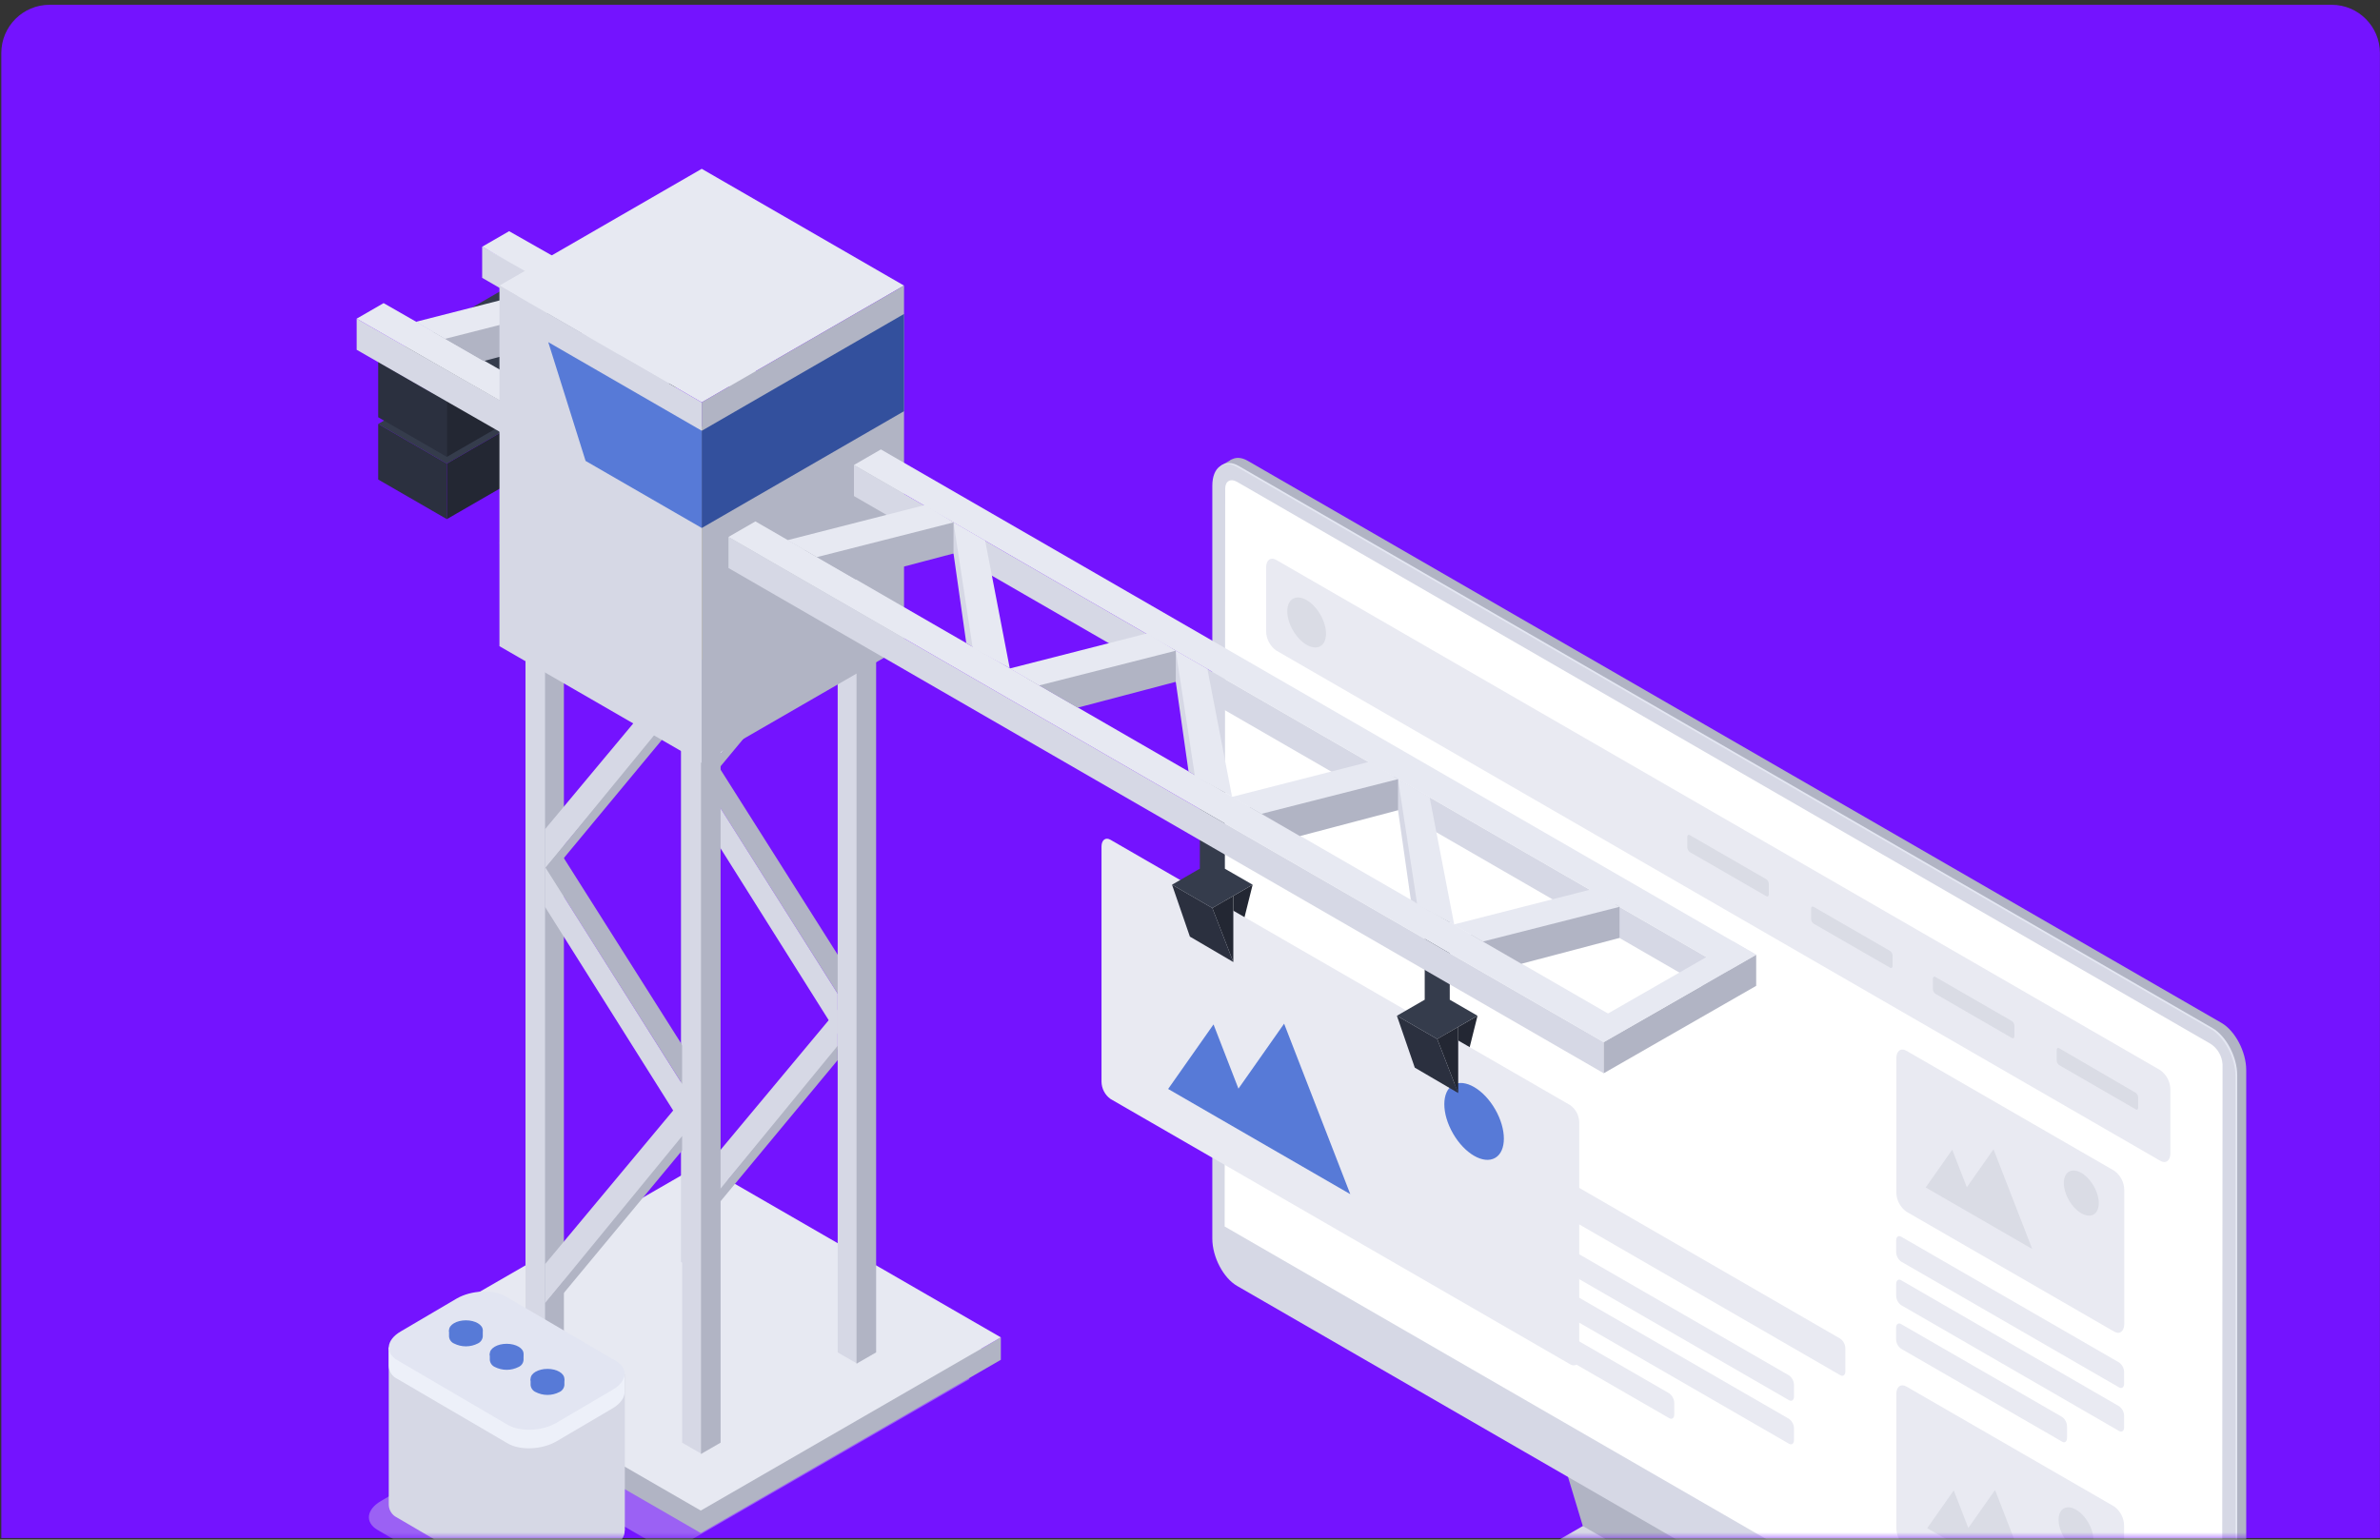<svg width="493" height="319" viewBox="0 0 493 319" fill="none" xmlns="http://www.w3.org/2000/svg">
<rect x="0" y="0" width="493" height="319" fill="#333333" stroke="none"/>
<path d="M0.271 10.992C0.271 5.469 4.748 0.992 10.271 0.992H482.983C488.505 0.992 492.983 5.469 492.983 10.992V318.662H0.271V10.992Z" fill="#7413FF"/>
<mask id="mask0_787_1298" style="mask-type:alpha" maskUnits="userSpaceOnUse" x="0" y="0" width="493" height="319">
<path d="M0.271 10.992C0.271 5.469 4.748 0.992 10.271 0.992H482.983C488.505 0.992 492.983 5.469 492.983 10.992V318.662H0.271V10.992Z" fill="#F2F6FA"/>
</mask>
<g mask="url(#mask0_787_1298)">
<path d="M342.944 362.392L302.06 338.796C299.12 337.087 299.496 334.122 302.915 332.156L329.407 316.867L380.957 346.633L354.464 361.922C351.037 363.879 345.893 364.093 342.944 362.392Z" fill="#B1B4C4"/>
<path d="M342.944 360.836L302.06 337.231C299.12 335.522 299.496 332.565 302.915 330.6L329.407 315.285L380.957 345.042L354.464 360.331C351.037 362.288 345.893 362.536 342.944 360.836Z" fill="#D6D8E5"/>
<path d="M329.518 315.379L323.134 294.219L375.239 324.104L380.922 345.068L329.518 315.379Z" fill="#9EA1AF"/>
<path d="M327.869 316.174L321.493 295.014L373.598 324.899L379.41 345.94L327.869 316.174Z" fill="#B1B4C4"/>
<path d="M460.161 381.611L258.475 265.163C255.646 263.531 253.347 259.181 253.347 255.369V99.353C253.347 95.584 255.638 93.849 258.475 95.481L460.161 211.93C462.99 213.562 465.289 217.912 465.289 221.715V377.74C465.289 381.509 462.973 383.243 460.161 381.611Z" fill="#B1B4C4"/>
<path d="M252.963 96.447L255.168 95.174L258.33 96.977C258.33 96.977 254.962 97.49 254.911 97.473C254.86 97.456 252.963 96.447 252.963 96.447Z" fill="#B1B4C4"/>
<path d="M458.298 382.68L256.612 266.231C253.783 264.599 251.484 260.249 251.484 256.437V100.421C251.484 96.652 253.783 94.917 256.612 96.549L458.298 212.998C461.127 214.63 463.426 218.98 463.426 222.783V378.808C463.417 382.577 461.127 384.312 458.298 382.68Z" fill="#E4E7F2"/>
<path d="M457.939 382.876L256.253 266.428C253.424 264.795 251.125 260.445 251.125 256.642V100.626C251.125 96.857 253.416 95.122 256.253 96.755L457.939 213.203C460.768 214.835 463.067 219.185 463.067 222.988V379.005C463.067 382.799 460.768 384.508 457.939 382.876Z" fill="#D6D8E5"/>
<path d="M460.289 373.4L253.68 254.114L253.792 101.251C253.792 99.687 254.894 99.055 256.244 99.832L457.931 216.281C458.648 216.749 459.244 217.38 459.67 218.123C460.096 218.866 460.341 219.699 460.384 220.554L460.289 373.4Z" fill="white"/>
<path d="M447.496 240.508L264.355 134.776C263.72 134.321 263.201 133.724 262.839 133.033C262.477 132.341 262.282 131.574 262.269 130.794V117.573C262.269 116.043 263.201 115.334 264.355 116.001L447.496 221.732C448.132 222.188 448.651 222.787 449.014 223.48C449.376 224.173 449.57 224.941 449.581 225.723V238.936C449.581 240.474 448.65 241.175 447.496 240.508Z" fill="#E9EAF2"/>
<path d="M437.942 275.895L394.895 251.043C394.261 250.588 393.742 249.991 393.38 249.3C393.018 248.608 392.823 247.841 392.81 247.061V219.278C392.81 217.739 393.742 217.039 394.895 217.705L437.942 242.557C438.577 243.011 439.097 243.608 439.459 244.3C439.821 244.991 440.016 245.759 440.027 246.539V274.323C439.993 275.852 439.061 276.562 437.942 275.895Z" fill="#E9EAF2"/>
<path d="M381.204 284.922L273.217 222.536C272.898 222.309 272.638 222.011 272.457 221.665C272.275 221.319 272.179 220.935 272.174 220.544V215.767C272.174 214.998 272.636 214.639 273.217 214.972L381.204 277.358C381.521 277.586 381.781 277.885 381.962 278.23C382.143 278.576 382.24 278.959 382.247 279.35V284.135C382.247 284.896 381.777 285.255 381.204 284.922Z" fill="#E9EAF2"/>
<path d="M370.573 290.099L273.525 234.096C273.208 233.868 272.949 233.569 272.768 233.224C272.587 232.878 272.489 232.495 272.482 232.105V229.721C272.482 228.952 272.952 228.601 273.525 228.935L370.573 284.962C370.89 285.19 371.15 285.489 371.331 285.834C371.512 286.18 371.609 286.563 371.616 286.954V289.329C371.616 290.073 371.146 290.432 370.573 290.099Z" fill="#E9EAF2"/>
<path d="M370.573 299.125L273.524 243.097C273.207 242.869 272.948 242.571 272.767 242.225C272.586 241.879 272.488 241.496 272.482 241.106V238.722C272.482 237.961 272.952 237.602 273.524 237.935L370.573 293.963C370.89 294.191 371.149 294.489 371.33 294.835C371.511 295.181 371.609 295.564 371.616 295.954V298.339C371.616 299.108 371.146 299.458 370.573 299.125Z" fill="#E9EAF2"/>
<path d="M345.764 293.826L273.525 252.121C273.208 251.893 272.948 251.595 272.767 251.249C272.586 250.903 272.489 250.52 272.482 250.13V247.771C272.482 247.002 272.952 246.652 273.525 246.976L345.764 288.681C346.079 288.913 346.337 289.214 346.517 289.56C346.698 289.907 346.797 290.29 346.807 290.681V293.065C346.807 293.809 346.337 294.159 345.764 293.826Z" fill="#E9EAF2"/>
<path d="M438.95 287.45L393.819 261.393C393.5 261.167 393.24 260.869 393.059 260.523C392.877 260.177 392.781 259.793 392.776 259.402V257.018C392.776 256.249 393.237 255.898 393.819 256.231L438.95 282.288C439.267 282.516 439.527 282.815 439.708 283.16C439.889 283.506 439.986 283.889 439.993 284.28V286.664C439.993 287.433 439.523 287.783 438.95 287.45Z" fill="#E9EAF2"/>
<path d="M438.95 296.483L393.819 270.417C393.5 270.191 393.24 269.893 393.059 269.547C392.877 269.201 392.781 268.817 392.776 268.426V266.05C392.776 265.281 393.237 264.922 393.819 265.255L438.95 291.355C439.268 291.582 439.528 291.88 439.709 292.226C439.89 292.572 439.988 292.956 439.993 293.346V295.722C439.993 296.483 439.523 296.807 438.95 296.483Z" fill="#E9EAF2"/>
<path d="M427.131 298.681L393.801 279.444C393.483 279.217 393.222 278.919 393.041 278.573C392.86 278.227 392.763 277.843 392.758 277.452V275.119C392.758 274.35 393.22 274 393.801 274.333L427.131 293.562C427.448 293.789 427.708 294.087 427.889 294.433C428.07 294.779 428.167 295.163 428.173 295.553V297.937C428.173 298.664 427.686 299.048 427.131 298.681Z" fill="#E9EAF2"/>
<path d="M437.942 345.462L394.895 320.61C394.261 320.155 393.742 319.558 393.38 318.867C393.018 318.175 392.823 317.408 392.81 316.628V288.845C392.81 287.315 393.742 286.606 394.895 287.272L437.942 312.124C438.574 312.586 439.09 313.19 439.446 313.888C439.802 314.586 439.989 315.357 439.993 316.141V343.924C439.993 345.419 439.061 346.129 437.942 345.462Z" fill="#E9EAF2"/>
<path d="M273.5 133.883C275.065 132.98 275.064 130.047 273.497 127.333C271.93 124.618 269.391 123.151 267.825 124.055C266.26 124.959 266.261 127.892 267.828 130.606C269.395 133.32 271.934 134.787 273.5 133.883Z" fill="#DADCE5"/>
<path d="M365.881 185.684L350.037 176.54C349.878 176.426 349.748 176.276 349.658 176.102C349.567 175.928 349.519 175.736 349.516 175.54V173.421C349.516 173.036 349.746 172.857 350.037 173.028L365.881 182.172C366.041 182.284 366.172 182.432 366.262 182.604C366.353 182.777 366.401 182.968 366.403 183.163V185.266C366.403 185.676 366.155 185.855 365.881 185.684Z" fill="#DADCE5"/>
<path d="M391.52 200.495L375.675 191.368C375.517 191.255 375.388 191.106 375.297 190.934C375.207 190.762 375.158 190.571 375.154 190.377V188.274C375.154 187.89 375.393 187.71 375.675 187.881L391.52 197.025C391.679 197.14 391.808 197.29 391.899 197.464C391.989 197.637 392.038 197.83 392.041 198.025V200.128C392.041 200.478 391.793 200.658 391.52 200.495Z" fill="#DADCE5"/>
<path d="M416.748 215.057L400.903 205.896C400.744 205.784 400.613 205.636 400.522 205.463C400.432 205.291 400.383 205.099 400.382 204.904V202.802C400.382 202.417 400.613 202.246 400.903 202.409L416.748 211.553C416.906 211.668 417.036 211.818 417.127 211.991C417.217 212.165 417.266 212.357 417.269 212.553V214.655C417.269 215.048 417.038 215.219 416.748 215.057Z" fill="#DADCE5"/>
<path d="M442.385 229.826L426.55 220.682C426.391 220.567 426.261 220.417 426.17 220.243C426.08 220.07 426.031 219.877 426.028 219.682V217.579C426.028 217.195 426.259 217.024 426.55 217.186L442.385 226.407C442.545 226.519 442.676 226.667 442.766 226.84C442.857 227.012 442.905 227.204 442.907 227.399V229.501C442.907 229.826 442.676 230.031 442.385 229.826Z" fill="#DADCE5"/>
<path d="M407.415 245.986L404.39 238.201L398.895 246.029L404.928 249.516L409.894 252.379L420.961 258.771L412.944 238.115L407.415 245.986Z" fill="#DADCE5"/>
<path d="M433.679 251.63C435.095 250.816 435.102 248.168 433.693 245.717C432.284 243.265 429.993 241.938 428.577 242.752C427.16 243.567 427.154 246.214 428.563 248.665C429.972 251.117 432.262 252.444 433.679 251.63Z" fill="#DADCE5"/>
<path d="M407.723 316.576L404.706 308.791L399.203 316.619L405.245 320.106L410.21 322.968L421.277 329.361L413.261 308.705L407.723 316.576Z" fill="#DADCE5"/>
<path d="M432.581 321.369C433.992 320.554 433.993 317.916 432.584 315.476C431.175 313.036 428.89 311.718 427.479 312.532C426.069 313.346 426.068 315.984 427.477 318.424C428.886 320.865 431.171 322.183 432.581 321.369Z" fill="#DADCE5"/>
<path d="M306.059 210.453L302.06 226.468V212.761L306.059 210.453Z" fill="#232733"/>
<path d="M259.475 183.301L255.475 199.325V185.617L259.475 183.301Z" fill="#232733"/>
<path d="M325.253 282.667L230.033 227.69C229.465 227.282 229 226.746 228.677 226.126C228.353 225.505 228.18 224.817 228.17 224.118V175.405C228.17 174.029 229.025 173.397 230.033 173.995L325.253 228.972C325.823 229.377 326.29 229.911 326.615 230.53C326.94 231.149 327.115 231.836 327.125 232.536V281.291C327.125 282.632 326.288 283.265 325.253 282.667Z" fill="#E9EAF2"/>
<path d="M256.535 225.554L251.373 212.248L241.972 225.622L252.296 231.587L260.774 236.484L279.703 247.415L265.995 212.094L256.535 225.554Z" fill="#577AD7"/>
<path d="M309.711 239.901C312.119 238.511 312.117 234.001 309.707 229.828C307.298 225.654 303.393 223.398 300.985 224.788C298.578 226.178 298.579 230.688 300.989 234.861C303.398 239.035 307.303 241.291 309.711 239.901Z" fill="#577AD7"/>
<path d="M300.308 207.129L300.299 188.857L295.12 184.969V207.129L289.36 210.453L297.71 215.273L306.059 210.453L300.308 207.129Z" fill="#353C4C"/>
<path d="M297.709 215.272L302.059 226.468V213.537V212.76L297.709 215.272Z" fill="#232733"/>
<path d="M289.36 210.453L293.061 221.204L302.06 226.468L297.71 215.273L289.36 210.453Z" fill="#2B303F"/>
<path d="M253.714 179.985V157.816H248.535V179.976L242.775 183.301L251.125 188.129L259.474 183.301L253.714 179.985Z" fill="#353C4C"/>
<path d="M251.125 188.13L255.475 199.325V186.395V185.617L251.125 188.13Z" fill="#232733"/>
<path d="M242.775 183.301L246.476 194.052L255.475 199.325L251.125 188.129L242.775 183.301Z" fill="#2B303F"/>
<path opacity="0.4" d="M196.746 283.446L145.162 253.518L83.007 289.402L138.616 321.655L200.78 285.77V281.121L196.746 283.446Z" fill="#D6D8E5"/>
<path d="M203.292 279.412L145.162 245.852L87.032 279.412L83.007 277.087V281.736L145.162 317.63L207.318 281.736V277.087L203.292 279.412Z" fill="#B1B4C4"/>
<path d="M145.162 312.971L83.007 277.086L145.162 241.201L207.318 277.086L145.162 312.971Z" fill="#E7E9F2"/>
<path d="M144.966 263.797L149.026 261.455V88.133L144.966 90.474V263.797Z" fill="#B1B4C4"/>
<path d="M145.291 161.192L173.672 206.11L177.732 204.452L149.026 159.09L145.291 161.192Z" fill="#B1B4C4"/>
<path d="M145.12 169.183L173.519 214.324V205.88L145.12 160.902V169.183Z" fill="#D6D8E5"/>
<path d="M141.061 261.455L145.12 263.797V90.474L141.061 88.133V261.455Z" fill="#D6D8E5"/>
<path d="M173.519 280.197L177.578 282.539V109.217L173.519 106.875V280.197Z" fill="#D6D8E5"/>
<path d="M177.424 282.539L181.484 280.197V106.875L177.424 109.217V282.539Z" fill="#B1B4C4"/>
<path d="M145.12 251.302L173.519 217.297V209.145L145.12 243.2V251.302Z" fill="#D6D8E5"/>
<path d="M145.12 251.303L149.026 249.167L173.519 219.64V216.666L145.12 251.303Z" fill="#B1B4C4"/>
<path d="M145.12 161.193L173.519 127.188V119.035L145.12 153.091V161.193Z" fill="#D6D8E5"/>
<path d="M145.12 161.194L149.026 159.049L173.519 129.531V126.557L145.12 161.194Z" fill="#B1B4C4"/>
<path d="M112.748 282.511L116.807 280.17V106.848L112.748 109.189V282.511Z" fill="#B1B4C4"/>
<path d="M113.072 179.909L141.454 224.818L145.513 223.169L116.807 177.807L113.072 179.909Z" fill="#B1B4C4"/>
<path d="M112.902 187.899L141.3 233.031V224.596L112.902 179.609V187.899Z" fill="#D6D8E5"/>
<path d="M108.85 280.17L112.901 282.511V109.189L108.85 106.848V280.17Z" fill="#D6D8E5"/>
<path d="M141.3 298.904L145.359 301.246V127.932L141.3 125.582V298.904Z" fill="#D6D8E5"/>
<path d="M145.206 301.246L149.265 298.904V125.582L145.206 127.932V301.246Z" fill="#B1B4C4"/>
<path d="M112.902 270.018L141.3 236.013V227.852L112.902 261.916V270.018Z" fill="#D6D8E5"/>
<path d="M112.902 270.019L116.807 267.874L141.3 238.356V235.373L112.902 270.019Z" fill="#B1B4C4"/>
<path d="M112.902 179.908L141.3 145.904V137.742L112.902 171.798V179.908Z" fill="#D6D8E5"/>
<path d="M112.902 179.907L116.807 177.762L141.3 148.236V145.262L112.902 179.907Z" fill="#B1B4C4"/>
<path d="M145.359 136.709L103.458 112.515L145.359 88.33L187.26 112.515L145.359 136.709Z" fill="#F7DC6B"/>
<path d="M142.24 67.375L92.562 96.055L78.341 87.843L128.019 59.162L142.24 67.375Z" fill="#353C4C"/>
<path d="M78.341 99.347V87.844L92.562 96.056V107.559L78.341 99.347Z" fill="#2B303F"/>
<path d="M92.562 107.558L142.24 78.878V67.375L92.562 96.055V106.439" fill="#232733"/>
<path d="M142.24 54.471L92.562 83.151L78.341 74.938L128.019 46.258L142.24 54.471Z" fill="#353C4C"/>
<path d="M78.341 86.449V74.938L92.562 83.15V94.662L78.341 86.449Z" fill="#2B303F"/>
<path d="M92.562 94.661L142.24 65.98V54.469L92.562 83.149V93.541" fill="#232733"/>
<path d="M104.689 90.142L73.88 72.469V66.025L104.689 83.588V90.142Z" fill="#D6D8E5"/>
<path d="M149.265 109.174L73.88 66.025L79.461 62.803L154.845 105.952L149.265 109.174Z" fill="#E7E9F2"/>
<path d="M138.582 79.954L99.877 57.564V51.111L138.582 71.853V79.954Z" fill="#D6D8E5"/>
<path d="M167.938 89.748L99.877 51.12L105.458 47.898L173.519 86.526L167.938 89.748Z" fill="#E7E9F2"/>
<path d="M120.499 63.008V69.451L123.148 88.005L127.079 90.449L120.499 63.008Z" fill="#D6D8E5"/>
<path d="M132.147 93.201L127.054 66.794L120.499 63.008L124.473 89.031L132.147 93.201Z" fill="#E7E9F2"/>
<path d="M120.499 69.45L100.168 74.808L89.724 68.775L119.61 62.477L120.499 63.006V69.45Z" fill="#B1B4C4"/>
<path d="M120.499 63.007L92.186 70.203L86.101 66.69L114.637 59.4L120.499 63.007Z" fill="#E7E9F2"/>
<path d="M145.359 83.364L103.458 59.17L145.359 34.977L187.26 59.17L145.359 83.364Z" fill="#E7E9F2"/>
<path d="M103.458 133.881V59.172L145.359 83.366V158.075L103.458 133.881Z" fill="#D6D8E5"/>
<path d="M187.261 59.172V133.881L145.359 158.075V83.357L187.261 59.172Z" fill="#B1B4C4"/>
<path d="M145.359 109.387L121.302 95.499L113.568 70.887L145.359 89.244V109.387Z" fill="#577AD7"/>
<path d="M187.261 65.051V85.194L145.359 109.396V89.253L187.261 65.051Z" fill="#33509D"/>
<path d="M332.202 222.366L150.897 117.686V111.242L332.202 215.923V222.366Z" fill="#D6D8E5"/>
<path d="M332.202 215.921L150.897 111.249L156.478 108.027L337.782 212.699L332.202 215.921Z" fill="#E7E9F2"/>
<path d="M358.198 207.462L176.894 102.782V96.338L358.198 201.018V207.462Z" fill="#D6D8E5"/>
<path d="M358.198 201.018L176.894 96.337L182.475 93.115L363.779 197.796L358.198 201.018Z" fill="#E7E9F2"/>
<path d="M363.78 204.256L332.202 222.365V215.913L363.78 197.812V204.256Z" fill="#B1B4C4"/>
<path d="M363.779 197.814L332.219 215.923L327.493 213.197L359.053 195.088L363.779 197.814Z" fill="#E7E9F2"/>
<path d="M335.475 194.325L315.135 199.683L304.692 193.65L334.577 187.352L335.475 187.881V194.325Z" fill="#B1B4C4"/>
<path d="M335.475 187.882L307.162 195.078L301.077 191.557L329.604 184.275L335.475 187.882Z" fill="#E7E9F2"/>
<path d="M289.591 161.424V167.868L292.24 186.421L296.171 188.857L289.591 161.424Z" fill="#D6D8E5"/>
<path d="M301.239 191.617L296.145 165.21L289.591 161.424L293.573 187.447L301.239 191.617Z" fill="#E7E9F2"/>
<path d="M289.591 167.868L269.26 173.226L258.816 167.193L288.702 160.895L289.591 161.424V167.868Z" fill="#B1B4C4"/>
<path d="M289.591 161.423L261.286 168.619L255.202 165.106L283.728 157.816L289.591 161.423Z" fill="#E7E9F2"/>
<path d="M243.553 134.82V141.264L246.194 159.817L250.134 162.262L243.553 134.82Z" fill="#D6D8E5"/>
<path d="M255.201 165.013L250.108 138.606L243.553 134.82L247.527 160.843L255.201 165.013Z" fill="#E7E9F2"/>
<path d="M243.553 141.263L223.222 146.621L212.779 140.587L242.665 134.289L243.553 134.819V141.263Z" fill="#B1B4C4"/>
<path d="M243.553 134.821L215.24 142.017L209.156 138.505L237.691 131.215L243.553 134.821Z" fill="#E7E9F2"/>
<path d="M197.516 108.234V114.678L200.156 133.232L204.096 135.667L197.516 108.234Z" fill="#D6D8E5"/>
<path d="M209.155 138.428L204.07 112.02L197.516 108.234L201.49 134.257L209.155 138.428Z" fill="#E7E9F2"/>
<path d="M197.516 114.677L177.185 120.035L166.741 114.002L196.627 107.703L197.516 108.233V114.677Z" fill="#B1B4C4"/>
<path d="M197.516 108.233L169.203 115.429L163.118 111.917L191.645 104.627L197.516 108.233Z" fill="#E7E9F2"/>
<path opacity="0.4" d="M101.014 330.354L78.153 316.945C75.589 315.424 75.88 312.766 78.879 311.014L90.502 304.177C93.502 302.468 98.031 302.237 100.629 303.758L123.524 317.167C126.088 318.68 125.788 321.338 122.797 323.098L111.175 329.935C108.141 331.687 103.603 331.875 101.014 330.354Z" fill="#D6D8E5"/>
<path d="M129.429 317.132V284.717L80.529 279.137V311.757C80.538 312.315 80.703 312.86 81.005 313.329C81.307 313.799 81.734 314.175 82.238 314.415L105.158 327.824C107.722 329.345 112.294 329.157 115.285 327.396L126.908 320.559C128.617 319.568 129.472 318.295 129.386 317.141L129.429 317.132Z" fill="#D6D8E5"/>
<path d="M129.378 288.256V284.718H125.617L104.748 272.48C102.184 270.959 97.612 271.155 94.621 272.907L82.998 279.744C82.789 279.863 82.586 279.994 82.392 280.137L80.529 279.137C80.529 279.137 80.529 282.872 80.529 283C80.541 283.556 80.708 284.098 81.01 284.566C81.311 285.033 81.736 285.408 82.238 285.649L105.158 299.05C107.722 300.571 112.294 300.374 115.285 298.622L126.908 291.785C128.617 290.769 129.472 289.452 129.378 288.222V288.256Z" fill="#EDF0F9"/>
<path d="M105.159 295.204L82.272 281.796C79.708 280.274 79.999 277.617 82.999 275.865L94.621 269.028C97.612 267.319 102.15 267.079 104.748 268.6L127.643 282.009C130.207 283.53 129.908 286.188 126.908 287.94L115.286 294.777C112.337 296.529 107.757 296.725 105.159 295.204Z" fill="#E2E5F2"/>
<path d="M100.006 276.898V275.608H99.228L98.98 275.454C98.215 275.058 97.367 274.852 96.506 274.852C95.645 274.852 94.797 275.058 94.032 275.454C93.886 275.537 93.748 275.634 93.622 275.744L93.015 275.608V276.898C93.035 277.21 93.141 277.51 93.32 277.767C93.499 278.023 93.746 278.225 94.032 278.351C94.798 278.742 95.646 278.947 96.506 278.947C97.366 278.947 98.214 278.742 98.98 278.351C99.263 278.22 99.507 278.017 99.688 277.762C99.868 277.507 99.977 277.209 100.006 276.898Z" fill="#577AD7"/>
<path d="M96.51 277.657C98.441 277.657 100.006 276.738 100.006 275.606C100.006 274.473 98.441 273.555 96.51 273.555C94.58 273.555 93.015 274.473 93.015 275.606C93.015 276.738 94.58 277.657 96.51 277.657Z" fill="#577AD7"/>
<path d="M108.449 281.761V280.471H107.671L107.432 280.317C106.667 279.921 105.819 279.715 104.958 279.715C104.097 279.715 103.248 279.921 102.484 280.317C102.334 280.398 102.193 280.495 102.065 280.608L101.458 280.471V281.761C101.487 282.072 101.596 282.37 101.776 282.625C101.956 282.88 102.2 283.083 102.484 283.214C103.25 283.606 104.098 283.81 104.958 283.81C105.818 283.81 106.666 283.606 107.432 283.214C107.718 283.088 107.964 282.886 108.144 282.63C108.323 282.374 108.429 282.073 108.449 281.761Z" fill="#577AD7"/>
<path d="M104.954 282.52C106.884 282.52 108.449 281.602 108.449 280.469C108.449 279.336 106.884 278.418 104.954 278.418C103.023 278.418 101.458 279.336 101.458 280.469C101.458 281.602 103.023 282.52 104.954 282.52Z" fill="#577AD7"/>
<path d="M116.91 286.957V285.666H116.123L115.884 285.512C115.119 285.117 114.271 284.91 113.41 284.91C112.549 284.91 111.701 285.117 110.936 285.512C110.788 285.596 110.647 285.693 110.517 285.803L109.91 285.666V286.957C109.937 287.268 110.046 287.567 110.226 287.822C110.406 288.077 110.651 288.28 110.936 288.409C111.701 288.805 112.549 289.011 113.41 289.011C114.271 289.011 115.119 288.805 115.884 288.409C116.169 288.28 116.414 288.077 116.594 287.822C116.774 287.567 116.883 287.268 116.91 286.957Z" fill="#577AD7"/>
<path d="M113.406 287.717C115.336 287.717 116.901 286.799 116.901 285.666C116.901 284.534 115.336 283.615 113.406 283.615C111.475 283.615 109.91 284.534 109.91 285.666C109.91 286.799 111.475 287.717 113.406 287.717Z" fill="#577AD7"/>
</g>
</svg>
